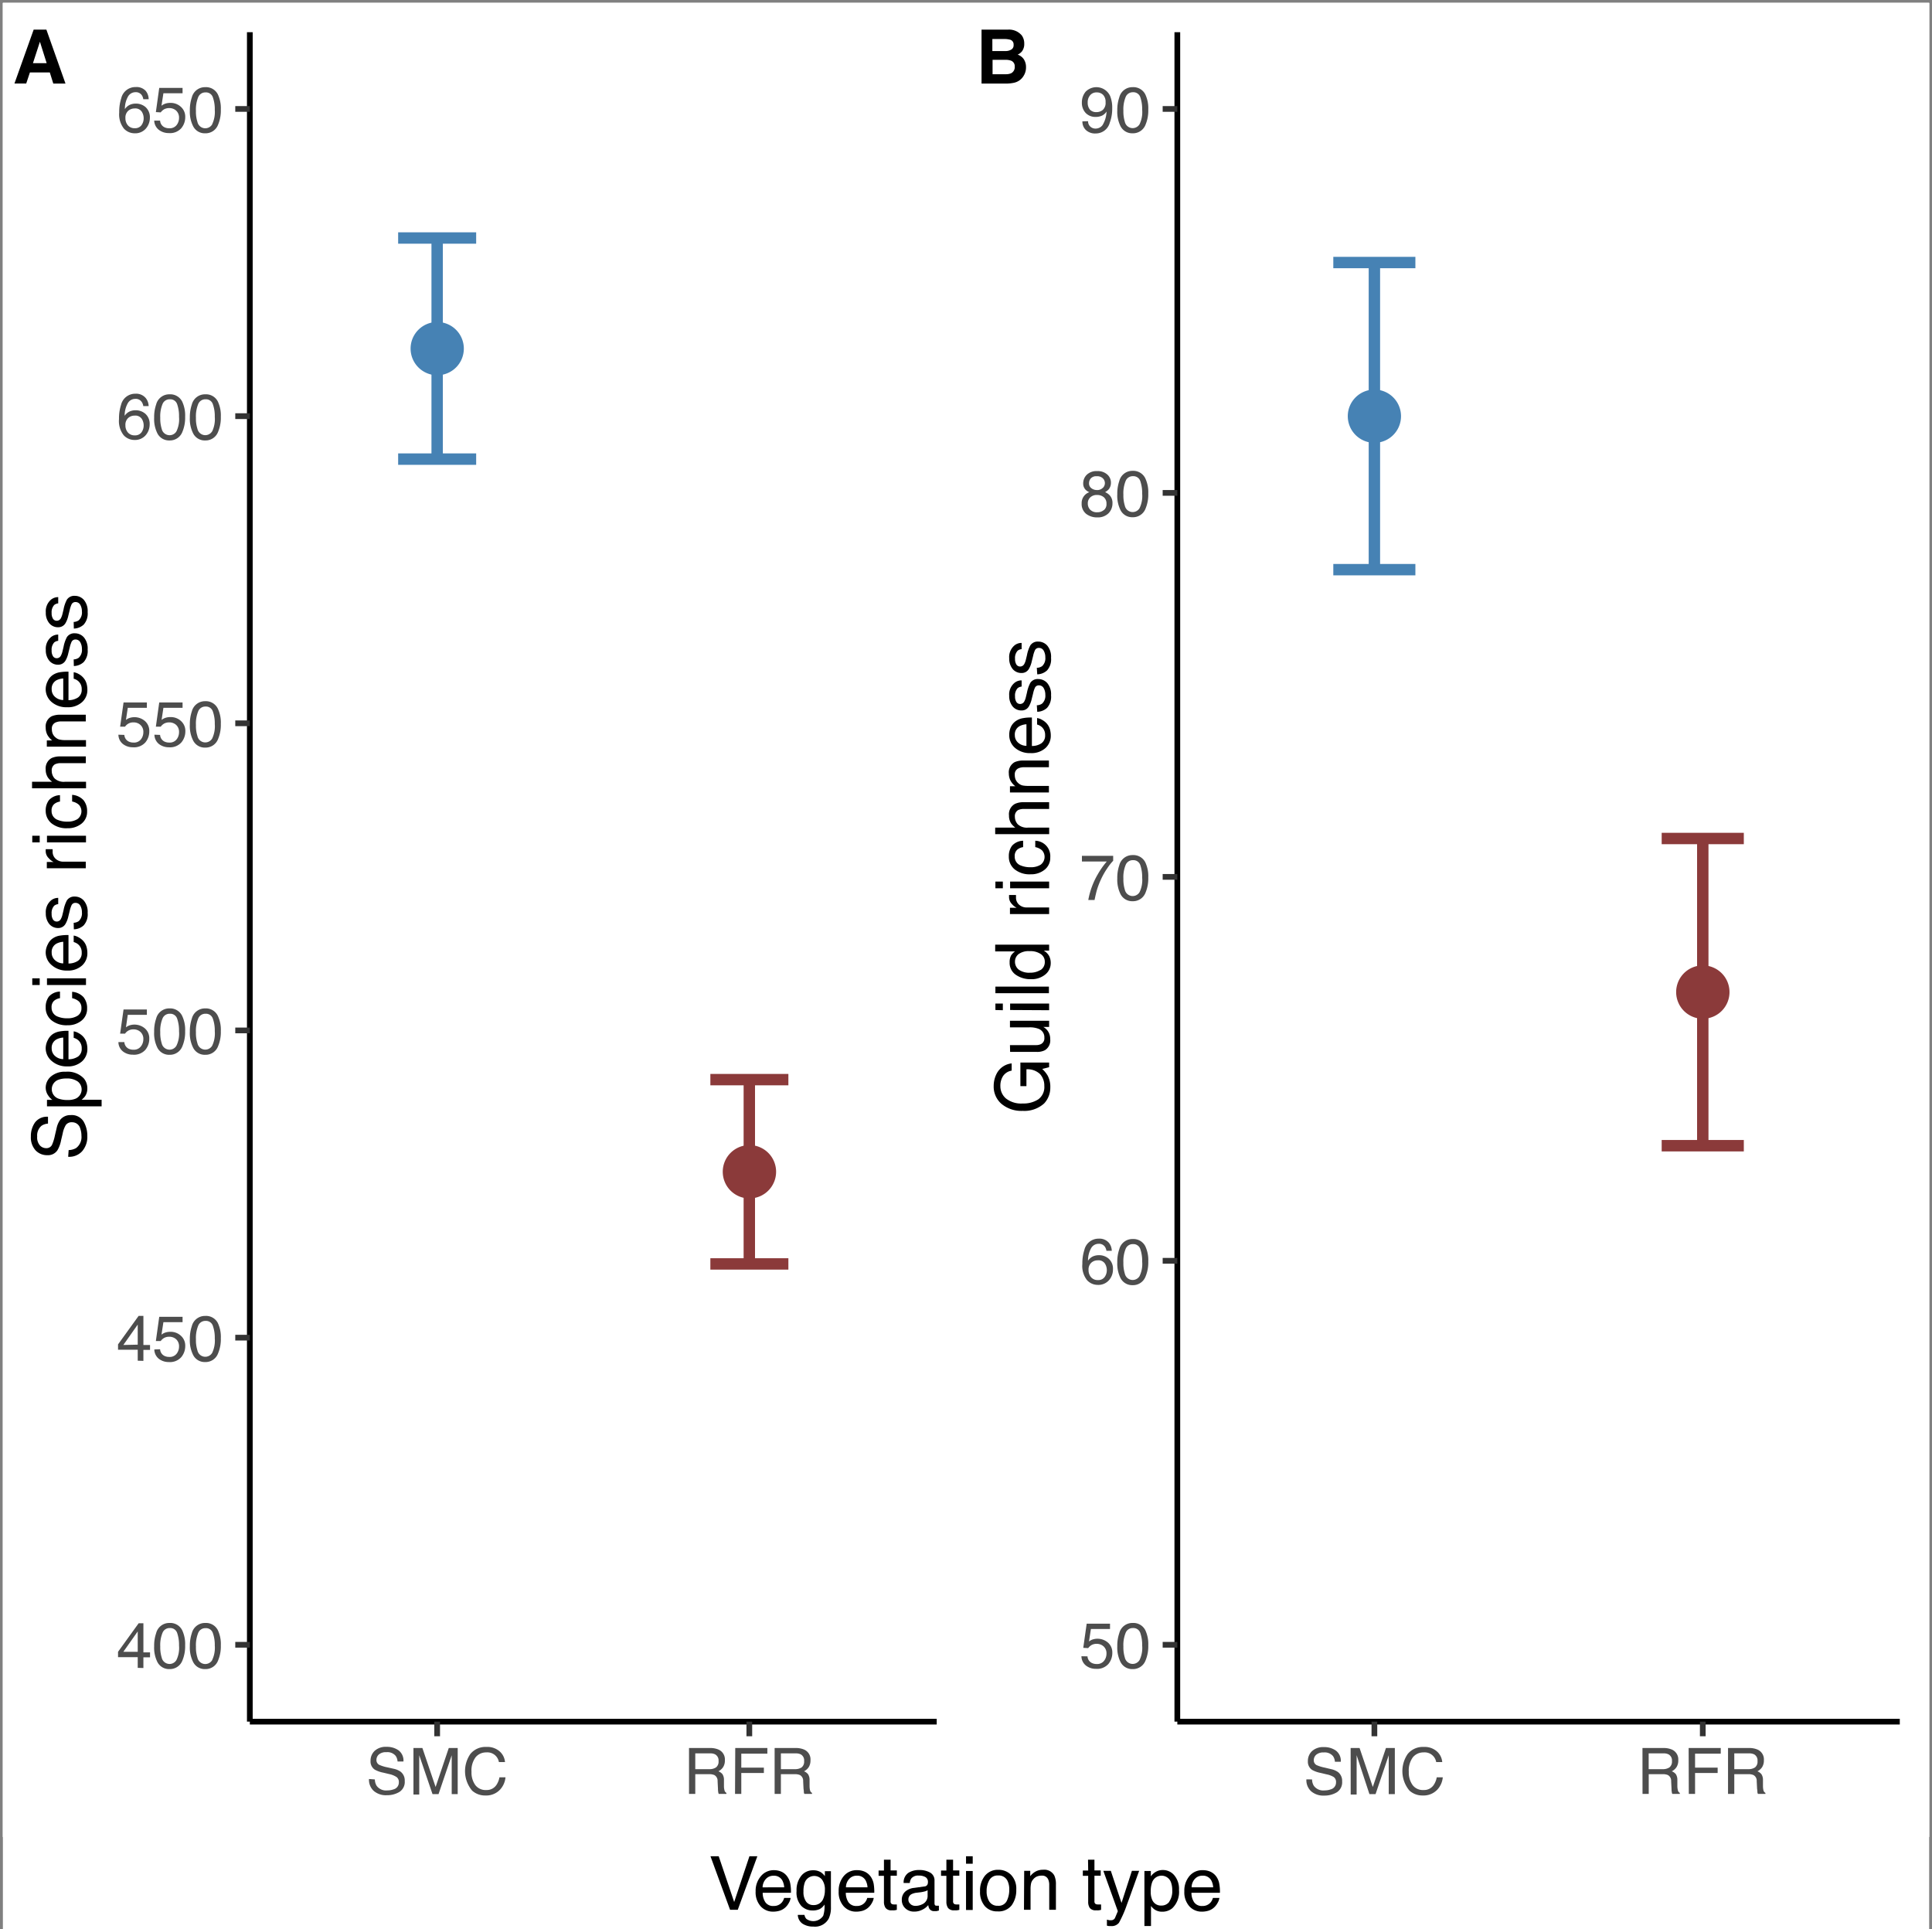 <svg id="Layer_1" data-name="Layer 1" xmlns="http://www.w3.org/2000/svg" xmlns:xlink="http://www.w3.org/1999/xlink" viewBox="0 0 361.07 360.54"><rect x="0" y="0" width="361.07" height="360.54" fill="#808080" stroke="none"/><defs><style>.cls-1,.cls-10,.cls-11,.cls-12,.cls-14,.cls-4,.cls-7,.cls-9{fill:none;}.cls-2{fill:#fff;}.cls-3{clip-path:url(#clip-path);}.cls-4{stroke:#fff;}.cls-4,.cls-7,.cls-9{stroke-linecap:round;}.cls-10,.cls-11,.cls-12,.cls-14,.cls-4,.cls-7,.cls-9{stroke-linejoin:round;}.cls-12,.cls-14,.cls-4{stroke-width:1.07px;}.cls-5{clip-path:url(#clip-path-2);}.cls-6{fill:#8b3a3a;}.cls-10,.cls-7{stroke:#8b3a3a;}.cls-7,.cls-9{stroke-width:0.71px;}.cls-8{fill:#4682b4;}.cls-11,.cls-9{stroke:#4682b4;}.cls-10,.cls-11{stroke-width:2.13px;}.cls-12{stroke:#000;}.cls-13{fill:#4d4d4d;}.cls-14{stroke:#333;}.cls-15{clip-path:url(#clip-path-3);}.cls-16{clip-path:url(#clip-path-4);}</style><clipPath id="clip-path" transform="translate(0.54 0.54)"><rect class="cls-1" width="180" height="342.75"/></clipPath><clipPath id="clip-path-2" transform="translate(0.54 0.54)"><rect class="cls-1" x="46.16" y="5.48" width="128.36" height="315.72"/></clipPath><clipPath id="clip-path-3" transform="translate(0.54 0.54)"><rect class="cls-1" x="180" width="180" height="342.75"/></clipPath><clipPath id="clip-path-4" transform="translate(0.54 0.54)"><rect class="cls-1" x="219.49" y="5.48" width="135.03" height="315.72"/></clipPath></defs><rect class="cls-2" x="0.54" y="0.54" width="360" height="360"/><g class="cls-3"><rect class="cls-2" x="0.54" y="0.54" width="180" height="342.75"/><rect class="cls-4" x="0.54" y="0.54" width="180" height="342.75"/></g><g class="cls-5"><rect class="cls-2" x="46.69" y="6.02" width="128.36" height="315.72"/><path class="cls-6" d="M134.89,218.44a4.63,4.63,0,1,1,4.62,4.63,4.63,4.63,0,0,1-4.62-4.63" transform="translate(0.54 0.54)"/><path class="cls-7" d="M134.89,218.44a4.63,4.63,0,1,1,4.62,4.63,4.63,4.63,0,0,1-4.62-4.63" transform="translate(0.54 0.54)"/><path class="cls-8" d="M76.55,64.6a4.62,4.62,0,1,1,4.62,4.63,4.63,4.63,0,0,1-4.62-4.63" transform="translate(0.54 0.54)"/><path class="cls-9" d="M76.55,64.6a4.62,4.62,0,1,1,4.62,4.63,4.63,4.63,0,0,1-4.62-4.63" transform="translate(0.54 0.54)"/><line class="cls-10" x1="132.76" y1="201.76" x2="147.34" y2="201.76"/><line class="cls-10" x1="140.04" y1="201.76" x2="140.04" y2="236.2"/><line class="cls-10" x1="132.76" y1="236.2" x2="147.34" y2="236.2"/><line class="cls-11" x1="74.41" y1="44.48" x2="88.99" y2="44.48"/><line class="cls-11" x1="81.7" y1="44.48" x2="81.7" y2="85.8"/><line class="cls-11" x1="74.41" y1="85.8" x2="88.99" y2="85.8"/></g><line class="cls-12" x1="46.69" y1="321.74" x2="46.69" y2="6.02"/><path class="cls-13" d="M25.2,311.15v-2H21.52v-1l3.85-5.33h.89v5.44H27.5v.92H26.26v2Zm0-3v-3.81l-2.69,3.81Z" transform="translate(0.54 0.54)"/><path class="cls-13" d="M33.5,304.1a6.06,6.06,0,0,1,.56,2.84,6.82,6.82,0,0,1-.51,2.83,2.5,2.5,0,0,1-2.42,1.61,2.44,2.44,0,0,1-2.25-1.31,6,6,0,0,1-.61-2.95,7.14,7.14,0,0,1,.37-2.45,2.52,2.52,0,0,1,2.5-1.91A2.49,2.49,0,0,1,33.5,304.1Zm-1.07,5.59a5.2,5.2,0,0,0,.49-2.71,6.81,6.81,0,0,0-.35-2.35,1.35,1.35,0,0,0-1.37-.92,1.42,1.42,0,0,0-1.36.87,6.06,6.06,0,0,0-.43,2.59,6.46,6.46,0,0,0,.27,2.06,1.5,1.5,0,0,0,1.45,1.19A1.48,1.48,0,0,0,32.43,309.69Z" transform="translate(0.54 0.54)"/><path class="cls-13" d="M40.17,304.1a6.06,6.06,0,0,1,.56,2.84,6.82,6.82,0,0,1-.51,2.83,2.49,2.49,0,0,1-2.41,1.61,2.42,2.42,0,0,1-2.25-1.31,6,6,0,0,1-.62-2.95,7.39,7.39,0,0,1,.37-2.45,2.53,2.53,0,0,1,2.5-1.91A2.48,2.48,0,0,1,40.17,304.1Zm-1.06,5.59A5.3,5.3,0,0,0,39.6,307a6.56,6.56,0,0,0-.36-2.35,1.34,1.34,0,0,0-1.36-.92,1.43,1.43,0,0,0-1.37.87,6.06,6.06,0,0,0-.43,2.59,6.16,6.16,0,0,0,.28,2.06,1.5,1.5,0,0,0,2.75.46Z" transform="translate(0.54 0.54)"/><path class="cls-13" d="M25.2,253.75V251.7H21.52v-1l3.85-5.33h.89v5.44H27.5v.92H26.26v2.05Zm0-3V247l-2.69,3.81Z" transform="translate(0.54 0.54)"/><path class="cls-13" d="M29.38,251.61a1.47,1.47,0,0,0,.83,1.25,2,2,0,0,0,.87.18,1.62,1.62,0,0,0,1.39-.6,2.16,2.16,0,0,0,.45-1.33,1.76,1.76,0,0,0-.53-1.36,1.88,1.88,0,0,0-1.29-.48,2,2,0,0,0-.94.21,2,2,0,0,0-.66.59l-.91,0,.63-4.52h4.36v1H30l-.36,2.33a2.35,2.35,0,0,1,.55-.33,2.86,2.86,0,0,1,1.09-.2,2.78,2.78,0,0,1,2,.75,2.46,2.46,0,0,1,.8,1.89,3.22,3.22,0,0,1-.74,2.09A2.82,2.82,0,0,1,31,254a3,3,0,0,1-1.82-.58,2.28,2.28,0,0,1-.88-1.77Z" transform="translate(0.54 0.54)"/><path class="cls-13" d="M40.17,246.7a6.06,6.06,0,0,1,.56,2.84,6.82,6.82,0,0,1-.51,2.83A2.49,2.49,0,0,1,37.81,254a2.42,2.42,0,0,1-2.25-1.31,6,6,0,0,1-.62-2.95,7.39,7.39,0,0,1,.37-2.45,2.53,2.53,0,0,1,2.5-1.91A2.48,2.48,0,0,1,40.17,246.7Zm-1.06,5.59a5.3,5.3,0,0,0,.49-2.71,6.56,6.56,0,0,0-.36-2.35,1.34,1.34,0,0,0-1.36-.92,1.43,1.43,0,0,0-1.37.87,6.06,6.06,0,0,0-.43,2.59,6.16,6.16,0,0,0,.28,2.06,1.5,1.5,0,0,0,2.75.46Z" transform="translate(0.54 0.54)"/><path class="cls-13" d="M22.7,194.21a1.46,1.46,0,0,0,.84,1.25,2,2,0,0,0,.87.17A1.63,1.63,0,0,0,25.8,195a2.16,2.16,0,0,0,.45-1.33,1.73,1.73,0,0,0-.54-1.36,1.85,1.85,0,0,0-1.28-.48,1.83,1.83,0,0,0-1.6.8l-.92,0,.64-4.52h4.36v1H23.34L23,191.45a2.4,2.4,0,0,1,.56-.33,3,3,0,0,1,3,.55,2.42,2.42,0,0,1,.8,1.88,3.22,3.22,0,0,1-.73,2.1,2.83,2.83,0,0,1-2.35.91,2.94,2.94,0,0,1-1.81-.58,2.25,2.25,0,0,1-.88-1.77Z" transform="translate(0.54 0.54)"/><path class="cls-13" d="M33.5,189.3a6.06,6.06,0,0,1,.56,2.84,6.82,6.82,0,0,1-.51,2.83,2.5,2.5,0,0,1-2.42,1.61,2.44,2.44,0,0,1-2.25-1.31,6.05,6.05,0,0,1-.61-3,7.14,7.14,0,0,1,.37-2.45,2.52,2.52,0,0,1,2.5-1.91A2.49,2.49,0,0,1,33.5,189.3Zm-1.07,5.59a5.2,5.2,0,0,0,.49-2.71,6.81,6.81,0,0,0-.35-2.35,1.35,1.35,0,0,0-1.37-.92,1.42,1.42,0,0,0-1.36.87,6.06,6.06,0,0,0-.43,2.59,6.46,6.46,0,0,0,.27,2.06,1.5,1.5,0,0,0,1.45,1.19A1.48,1.48,0,0,0,32.43,194.89Z" transform="translate(0.54 0.54)"/><path class="cls-13" d="M40.17,189.3a6.06,6.06,0,0,1,.56,2.84,6.82,6.82,0,0,1-.51,2.83,2.49,2.49,0,0,1-2.41,1.61,2.42,2.42,0,0,1-2.25-1.31,6,6,0,0,1-.62-3,7.39,7.39,0,0,1,.37-2.45,2.53,2.53,0,0,1,2.5-1.91A2.48,2.48,0,0,1,40.17,189.3Zm-1.06,5.59a5.3,5.3,0,0,0,.49-2.71,6.56,6.56,0,0,0-.36-2.35,1.34,1.34,0,0,0-1.36-.92,1.43,1.43,0,0,0-1.37.87,6.06,6.06,0,0,0-.43,2.59,6.16,6.16,0,0,0,.28,2.06,1.5,1.5,0,0,0,2.75.46Z" transform="translate(0.54 0.54)"/><path class="cls-13" d="M22.7,136.8a1.46,1.46,0,0,0,.84,1.25,2,2,0,0,0,.87.18,1.63,1.63,0,0,0,1.39-.6,2.16,2.16,0,0,0,.45-1.33,1.73,1.73,0,0,0-.54-1.36,1.85,1.85,0,0,0-1.28-.48,1.83,1.83,0,0,0-1.6.8l-.92,0,.64-4.52h4.36v1H23.34L23,134a2.4,2.4,0,0,1,.56-.33,3,3,0,0,1,3,.55,2.43,2.43,0,0,1,.8,1.89,3.21,3.21,0,0,1-.73,2.09,2.83,2.83,0,0,1-2.35.91,2.94,2.94,0,0,1-1.81-.58,2.25,2.25,0,0,1-.88-1.77Z" transform="translate(0.54 0.54)"/><path class="cls-13" d="M29.38,136.8a1.47,1.47,0,0,0,.83,1.25,2,2,0,0,0,.87.18,1.62,1.62,0,0,0,1.39-.6,2.16,2.16,0,0,0,.45-1.33,1.76,1.76,0,0,0-.53-1.36,1.88,1.88,0,0,0-1.29-.48,2,2,0,0,0-.94.21,2,2,0,0,0-.66.59l-.91,0,.63-4.52h4.36v1H30L29.66,134a2.35,2.35,0,0,1,.55-.33,2.86,2.86,0,0,1,1.09-.2,2.78,2.78,0,0,1,2,.75,2.46,2.46,0,0,1,.8,1.89,3.22,3.22,0,0,1-.74,2.09,2.82,2.82,0,0,1-2.34.91,3,3,0,0,1-1.82-.58,2.28,2.28,0,0,1-.88-1.77Z" transform="translate(0.54 0.54)"/><path class="cls-13" d="M40.17,131.89a6.06,6.06,0,0,1,.56,2.84,6.82,6.82,0,0,1-.51,2.83,2.49,2.49,0,0,1-2.41,1.61,2.42,2.42,0,0,1-2.25-1.31,6,6,0,0,1-.62-3,7.39,7.39,0,0,1,.37-2.45,2.53,2.53,0,0,1,2.5-1.91A2.48,2.48,0,0,1,40.17,131.89Zm-1.06,5.59a5.3,5.3,0,0,0,.49-2.71,6.56,6.56,0,0,0-.36-2.35,1.34,1.34,0,0,0-1.36-.92,1.43,1.43,0,0,0-1.37.87,6.06,6.06,0,0,0-.43,2.59,6.16,6.16,0,0,0,.28,2.06,1.5,1.5,0,0,0,2.75.46Z" transform="translate(0.54 0.54)"/><path class="cls-13" d="M26.69,73.84a2.47,2.47,0,0,1,.55,1.51h-1a1.77,1.77,0,0,0-.3-.78A1.33,1.33,0,0,0,24.75,74a1.6,1.6,0,0,0-1.41.82,4.66,4.66,0,0,0-.58,2.34,2.28,2.28,0,0,1,.92-.8,2.7,2.7,0,0,1,1.12-.23,2.73,2.73,0,0,1,1.84.67,2.52,2.52,0,0,1,.79,2,3.06,3.06,0,0,1-.75,2,2.63,2.63,0,0,1-2.12.88,2.7,2.7,0,0,1-2-.9,4.28,4.28,0,0,1-.86-3,8.2,8.2,0,0,1,.38-2.65,2.71,2.71,0,0,1,2.68-2.09A2.33,2.33,0,0,1,26.69,73.84Zm-.79,6.42a2.18,2.18,0,0,0,.41-1.32,2.24,2.24,0,0,0-.37-1.23,1.45,1.45,0,0,0-1.34-.58,1.75,1.75,0,0,0-1.19.45,1.71,1.71,0,0,0-.51,1.36,2,2,0,0,0,.46,1.34,1.61,1.61,0,0,0,1.29.54A1.46,1.46,0,0,0,25.9,80.26Z" transform="translate(0.54 0.54)"/><path class="cls-13" d="M33.5,74.49a6.06,6.06,0,0,1,.56,2.84,6.82,6.82,0,0,1-.51,2.83,2.5,2.5,0,0,1-2.42,1.61,2.44,2.44,0,0,1-2.25-1.31,6,6,0,0,1-.61-2.95,7.14,7.14,0,0,1,.37-2.45,2.52,2.52,0,0,1,2.5-1.91A2.49,2.49,0,0,1,33.5,74.49Zm-1.07,5.59a5.2,5.2,0,0,0,.49-2.71A6.81,6.81,0,0,0,32.57,75a1.35,1.35,0,0,0-1.37-.92,1.42,1.42,0,0,0-1.36.87,6.06,6.06,0,0,0-.43,2.59,6.46,6.46,0,0,0,.27,2.06,1.5,1.5,0,0,0,1.45,1.19A1.48,1.48,0,0,0,32.43,80.08Z" transform="translate(0.54 0.54)"/><path class="cls-13" d="M40.17,74.49a6.06,6.06,0,0,1,.56,2.84,6.82,6.82,0,0,1-.51,2.83,2.49,2.49,0,0,1-2.41,1.61,2.42,2.42,0,0,1-2.25-1.31,6,6,0,0,1-.62-2.95,7.39,7.39,0,0,1,.37-2.45,2.53,2.53,0,0,1,2.5-1.91A2.48,2.48,0,0,1,40.17,74.49Zm-1.06,5.59a5.3,5.3,0,0,0,.49-2.71A6.56,6.56,0,0,0,39.24,75a1.34,1.34,0,0,0-1.36-.92,1.43,1.43,0,0,0-1.37.87,6.06,6.06,0,0,0-.43,2.59,6.16,6.16,0,0,0,.28,2.06,1.5,1.5,0,0,0,2.75.46Z" transform="translate(0.54 0.54)"/><path class="cls-13" d="M26.69,16.44A2.47,2.47,0,0,1,27.24,18h-1a1.77,1.77,0,0,0-.3-.78,1.33,1.33,0,0,0-1.15-.53,1.6,1.6,0,0,0-1.41.82,4.66,4.66,0,0,0-.58,2.34,2.28,2.28,0,0,1,.92-.8,2.7,2.7,0,0,1,1.12-.23,2.73,2.73,0,0,1,1.84.67,2.52,2.52,0,0,1,.79,2,3.06,3.06,0,0,1-.75,2,2.63,2.63,0,0,1-2.12.88,2.7,2.7,0,0,1-2-.9,4.28,4.28,0,0,1-.86-3,8.2,8.2,0,0,1,.38-2.65,2.71,2.71,0,0,1,2.68-2.09A2.33,2.33,0,0,1,26.69,16.44Zm-.79,6.42a2.18,2.18,0,0,0,.41-1.32,2.24,2.24,0,0,0-.37-1.23,1.45,1.45,0,0,0-1.34-.58,1.75,1.75,0,0,0-1.19.45,1.71,1.71,0,0,0-.51,1.36,2,2,0,0,0,.46,1.34,1.61,1.61,0,0,0,1.29.54A1.46,1.46,0,0,0,25.9,22.86Z" transform="translate(0.54 0.54)"/><path class="cls-13" d="M29.38,22a1.47,1.47,0,0,0,.83,1.25,2,2,0,0,0,.87.18,1.62,1.62,0,0,0,1.39-.6,2.16,2.16,0,0,0,.45-1.33,1.76,1.76,0,0,0-.53-1.36,1.88,1.88,0,0,0-1.29-.48,2,2,0,0,0-.94.21,2.07,2.07,0,0,0-.66.59l-.91-.05.63-4.52h4.36v1H30l-.36,2.33a2.35,2.35,0,0,1,.55-.33,2.86,2.86,0,0,1,1.09-.2,2.78,2.78,0,0,1,2,.75,2.46,2.46,0,0,1,.8,1.89,3.22,3.22,0,0,1-.74,2.09,2.82,2.82,0,0,1-2.34.91,3,3,0,0,1-1.82-.58A2.28,2.28,0,0,1,28.28,22Z" transform="translate(0.54 0.54)"/><path class="cls-13" d="M40.17,17.09a6.06,6.06,0,0,1,.56,2.84,6.82,6.82,0,0,1-.51,2.83,2.49,2.49,0,0,1-2.41,1.61,2.42,2.42,0,0,1-2.25-1.31,6,6,0,0,1-.62-2.95,7.39,7.39,0,0,1,.37-2.45,2.53,2.53,0,0,1,2.5-1.91A2.48,2.48,0,0,1,40.17,17.09Zm-1.06,5.59A5.3,5.3,0,0,0,39.6,20a6.56,6.56,0,0,0-.36-2.35,1.34,1.34,0,0,0-1.36-.92,1.43,1.43,0,0,0-1.37.87,6.06,6.06,0,0,0-.43,2.59,6.16,6.16,0,0,0,.28,2.06,1.5,1.5,0,0,0,2.75.46Z" transform="translate(0.54 0.54)"/><line class="cls-14" x1="43.97" y1="307.38" x2="46.69" y2="307.38"/><line class="cls-14" x1="43.97" y1="249.98" x2="46.69" y2="249.98"/><line class="cls-14" x1="43.97" y1="192.57" x2="46.69" y2="192.57"/><line class="cls-14" x1="43.97" y1="135.17" x2="46.69" y2="135.17"/><line class="cls-14" x1="43.97" y1="77.77" x2="46.69" y2="77.77"/><line class="cls-14" x1="43.97" y1="20.36" x2="46.69" y2="20.36"/><line class="cls-12" x1="46.69" y1="321.74" x2="175.06" y2="321.74"/><line class="cls-14" x1="81.7" y1="324.47" x2="81.7" y2="321.74"/><line class="cls-14" x1="140.04" y1="324.47" x2="140.04" y2="321.74"/><path class="cls-13" d="M69.52,332a2.29,2.29,0,0,0,.33,1.19,2.17,2.17,0,0,0,2,.86,3.27,3.27,0,0,0,1.15-.19,1.32,1.32,0,0,0,1-1.3,1.14,1.14,0,0,0-.42-1A4,4,0,0,0,72.2,331l-1.13-.27a5.23,5.23,0,0,1-1.57-.56,1.82,1.82,0,0,1-.79-1.62,2.52,2.52,0,0,1,.78-1.9,3.06,3.06,0,0,1,2.21-.74,3.75,3.75,0,0,1,2.24.65,2.38,2.38,0,0,1,.92,2.09h-1.1a2.07,2.07,0,0,0-.36-1.06,2,2,0,0,0-1.73-.68,2,2,0,0,0-1.42.44,1.38,1.38,0,0,0-.44,1,1,1,0,0,0,.52.92,6.93,6.93,0,0,0,1.51.47L73,330a3.56,3.56,0,0,1,1.31.54,2.06,2.06,0,0,1,.79,1.75,2.21,2.21,0,0,1-1,2.05,4.46,4.46,0,0,1-2.36.61,3.46,3.46,0,0,1-2.45-.82,2.81,2.81,0,0,1-.87-2.21Z" transform="translate(0.54 0.54)"/><path class="cls-13" d="M76.73,326.13H78.4l2.47,7.28,2.46-7.28H85v8.61H83.88v-5.08c0-.18,0-.47,0-.87s0-.84,0-1.31l-2.46,7.26H80.29l-2.48-7.26v.26c0,.22,0,.54,0,1s0,.75,0,1v5.08H76.73Z" transform="translate(0.54 0.54)"/><path class="cls-13" d="M92.84,326.76a3,3,0,0,1,1,2H92.7a2.18,2.18,0,0,0-2.35-1.81,2.53,2.53,0,0,0-2,.9,4.13,4.13,0,0,0-.77,2.74,4,4,0,0,0,.7,2.45,2.39,2.39,0,0,0,2.07.94,2.16,2.16,0,0,0,1.92-1,3.7,3.7,0,0,0,.53-1.37h1.13a3.9,3.9,0,0,1-1,2.28A3.54,3.54,0,0,1,90.18,335a3.59,3.59,0,0,1-2.49-.91,5.67,5.67,0,0,1-.33-6.84,3.63,3.63,0,0,1,3-1.32A3.47,3.47,0,0,1,92.84,326.76Z" transform="translate(0.54 0.54)"/><path class="cls-13" d="M128.23,326.13h3.92a3.86,3.86,0,0,1,1.59.29,2,2,0,0,1,1.19,2,2.24,2.24,0,0,1-.32,1.27,2.29,2.29,0,0,1-.89.79,1.79,1.79,0,0,1,.76.54,1.92,1.92,0,0,1,.28,1.08l0,1.16a2.91,2.91,0,0,0,.09.73.73.73,0,0,0,.37.53v.19h-1.43a.9.9,0,0,1-.09-.29,3.64,3.64,0,0,1-.06-.68l-.07-1.43a1.22,1.22,0,0,0-.61-1.13,2.4,2.4,0,0,0-1-.16H129.4v3.69h-1.17Zm3.79,3.95a2.14,2.14,0,0,0,1.26-.33,1.37,1.37,0,0,0,.47-1.19,1.28,1.28,0,0,0-.65-1.25,2,2,0,0,0-.93-.18H129.4v2.95Z" transform="translate(0.54 0.54)"/><path class="cls-13" d="M136.87,326.13h6v1.06H138v2.61h4.22v1H138v3.91h-1.17Z" transform="translate(0.54 0.54)"/><path class="cls-13" d="M144.23,326.13h3.91a3.88,3.88,0,0,1,1.6.29,2,2,0,0,1,1.19,2,2.32,2.32,0,0,1-.32,1.27,2.29,2.29,0,0,1-.89.79,1.82,1.82,0,0,1,.75.54,1.91,1.91,0,0,1,.29,1.08l0,1.16a3.62,3.62,0,0,0,.08.73.74.74,0,0,0,.38.53v.19h-1.43a1.21,1.21,0,0,1-.1-.29c0-.11,0-.34-.06-.68l-.07-1.43a1.21,1.21,0,0,0-.6-1.13,2.4,2.4,0,0,0-1-.16H145.4v3.69h-1.17Zm3.79,3.95a2.14,2.14,0,0,0,1.26-.33,1.37,1.37,0,0,0,.46-1.19,1.27,1.27,0,0,0-.64-1.25,2.08,2.08,0,0,0-.93-.18H145.4v2.95Z" transform="translate(0.54 0.54)"/><path d="M12.29,214.39a2.93,2.93,0,0,0,1.39-.38,2.56,2.56,0,0,0,1-2.3,4,4,0,0,0-.22-1.34,1.55,1.55,0,0,0-1.52-1.18,1.33,1.33,0,0,0-1.17.5,4.71,4.71,0,0,0-.59,1.58l-.31,1.31a5.65,5.65,0,0,1-.67,1.83,2.1,2.1,0,0,1-1.88.93,2.93,2.93,0,0,1-2.22-.91,3.6,3.6,0,0,1-.87-2.58A4.41,4.41,0,0,1,6,209.23a2.79,2.79,0,0,1,2.43-1.07v1.28a2.44,2.44,0,0,0-1.23.42,2.37,2.37,0,0,0-.79,2,2.26,2.26,0,0,0,.51,1.66,1.59,1.59,0,0,0,1.17.51,1.16,1.16,0,0,0,1.08-.6,8.29,8.29,0,0,0,.55-1.77l.32-1.36a4.21,4.21,0,0,1,.64-1.53,2.42,2.42,0,0,1,2-.92,2.58,2.58,0,0,1,2.39,1.18,5.29,5.29,0,0,1,.71,2.75,4.08,4.08,0,0,1-1,2.86,3.26,3.26,0,0,1-2.58,1Z" transform="translate(0.54 0.54)"/><path d="M8.24,206.21V205h1a3.07,3.07,0,0,1-.77-.81A2.61,2.61,0,0,1,8,202.73a2.76,2.76,0,0,1,1-2.11,3.93,3.93,0,0,1,2.73-.87A4.18,4.18,0,0,1,15.13,201a2.86,2.86,0,0,1,.65,1.85,2.56,2.56,0,0,1-.37,1.4,3.08,3.08,0,0,1-.7.73h3.74v1.23ZM14,201.58a3.44,3.44,0,0,0-2.16-.57,4,4,0,0,0-1.5.25,1.87,1.87,0,0,0,.07,3.52,5,5,0,0,0,1.74.25,3.67,3.67,0,0,0,1.44-.25,1.88,1.88,0,0,0,.41-3.2Z" transform="translate(0.54 0.54)"/><path d="M8.41,193.8a2.81,2.81,0,0,1,.95-1.11,3.33,3.33,0,0,1,1.29-.48,7.86,7.86,0,0,1,1.61-.11v5.32a3.22,3.22,0,0,0,1.8-.52,1.74,1.74,0,0,0,.67-1.51,1.94,1.94,0,0,0-.64-1.53,2.22,2.22,0,0,0-.86-.45V192.2a2.51,2.51,0,0,1,.9.32,3.28,3.28,0,0,1,.81.6,2.81,2.81,0,0,1,.74,1.38,4.22,4.22,0,0,1,.11,1,3.07,3.07,0,0,1-1,2.31,3.91,3.91,0,0,1-2.79.94,4.22,4.22,0,0,1-2.86-1A3.11,3.11,0,0,1,8,195.3,3.39,3.39,0,0,1,8.41,193.8Zm2.87-.44a3.2,3.2,0,0,0-1.27.35,1.75,1.75,0,0,0-.89,1.67,1.84,1.84,0,0,0,.61,1.41,2.31,2.31,0,0,0,1.55.6Z" transform="translate(0.54 0.54)"/><path d="M8.6,185.7a2.85,2.85,0,0,1,2.07-.93V186a2.22,2.22,0,0,0-1.12.5,1.58,1.58,0,0,0-.45,1.25,1.74,1.74,0,0,0,1.14,1.69,4.56,4.56,0,0,0,1.84.32,3.46,3.46,0,0,0,1.85-.46,1.6,1.6,0,0,0,.75-1.46,1.62,1.62,0,0,0-.46-1.22,2.74,2.74,0,0,0-1.28-.62v-1.19a3.21,3.21,0,0,1,2.13,1,3.21,3.21,0,0,1,.67,2.1,2.8,2.8,0,0,1-1.05,2.29,4,4,0,0,1-2.62.86,4.45,4.45,0,0,1-3-.94A3,3,0,0,1,8,187.71,3.2,3.2,0,0,1,8.6,185.7Z" transform="translate(0.54 0.54)"/><path d="M5.49,183.54v-1.25H6.88v1.25Zm2.75,0v-1.25h7.29v1.25Z" transform="translate(0.54 0.54)"/><path d="M8.41,175.91a2.68,2.68,0,0,1,.95-1.11,3.18,3.18,0,0,1,1.29-.49,8.66,8.66,0,0,1,1.61-.11v5.32a3.15,3.15,0,0,0,1.8-.52,1.73,1.73,0,0,0,.67-1.51,1.94,1.94,0,0,0-.64-1.53,2.22,2.22,0,0,0-.86-.45V174.3a2.51,2.51,0,0,1,.9.32,3.28,3.28,0,0,1,.81.6,2.81,2.81,0,0,1,.74,1.38,4.31,4.31,0,0,1,.11,1,3.07,3.07,0,0,1-1,2.3,3.91,3.91,0,0,1-2.79.94,4.17,4.17,0,0,1-2.86-1A3.1,3.1,0,0,1,8,177.41,3.32,3.32,0,0,1,8.41,175.91Zm2.87-.45a3.2,3.2,0,0,0-1.27.35,1.75,1.75,0,0,0-.89,1.67,1.84,1.84,0,0,0,.61,1.41,2.32,2.32,0,0,0,1.55.61Z" transform="translate(0.54 0.54)"/><path d="M13.23,171.91a1.84,1.84,0,0,0,.95-.31,2,2,0,0,0,.59-1.65,2.44,2.44,0,0,0-.3-1.23,1,1,0,0,0-.92-.53.77.77,0,0,0-.71.42,5.22,5.22,0,0,0-.35,1.07l-.25,1a4.8,4.8,0,0,1-.52,1.4,1.54,1.54,0,0,1-1.38.81,2.12,2.12,0,0,1-1.68-.76,3.06,3.06,0,0,1-.64-2,2.85,2.85,0,0,1,1-2.42,2.07,2.07,0,0,1,1.32-.45v1.16a1.53,1.53,0,0,0-.75.3,2,2,0,0,0-.48,1.51,1.91,1.91,0,0,0,.26,1.08.84.84,0,0,0,.7.37.86.86,0,0,0,.77-.49,3.11,3.11,0,0,0,.3-.82l.2-.83a6.43,6.43,0,0,1,.62-1.81,1.64,1.64,0,0,1,1.48-.72,2.22,2.22,0,0,1,1.69.76,3.23,3.23,0,0,1,.71,2.28,3.08,3.08,0,0,1-.74,2.34,2.79,2.79,0,0,1-1.84.74Z" transform="translate(0.54 0.54)"/><path d="M8.21,161.72v-1.17H9.47a3,3,0,0,1-.9-.71A1.82,1.82,0,0,1,8,158.55s0-.06,0-.11,0-.15,0-.28h1.3a.75.75,0,0,0,0,.2c0,.06,0,.13,0,.2a1.75,1.75,0,0,0,.6,1.43,2.11,2.11,0,0,0,1.38.5h4.21v1.23Z" transform="translate(0.54 0.54)"/><path d="M5.49,156.89v-1.25H6.88v1.25Zm2.75,0v-1.25h7.29v1.25Z" transform="translate(0.54 0.54)"/><path d="M8.6,149a2.89,2.89,0,0,1,2.07-.94v1.2a2.14,2.14,0,0,0-1.12.5A1.58,1.58,0,0,0,9.1,151a1.73,1.73,0,0,0,1.14,1.68,4.55,4.55,0,0,0,1.84.33,3.46,3.46,0,0,0,1.85-.47,1.81,1.81,0,0,0,.29-2.67,2.57,2.57,0,0,0-1.28-.62V148a3.22,3.22,0,0,1,2.13,1,3.21,3.21,0,0,1,.67,2.1,2.81,2.81,0,0,1-1.05,2.29,4,4,0,0,1-2.62.85,4.45,4.45,0,0,1-3-.93A3,3,0,0,1,8,151,3.18,3.18,0,0,1,8.6,149Z" transform="translate(0.54 0.54)"/><path d="M5.45,146.78v-1.23H9.2a3.54,3.54,0,0,1-.78-.78A2.66,2.66,0,0,1,8,143.28a2.19,2.19,0,0,1,1.12-2.16,3.83,3.83,0,0,1,1.68-.3h4.7v1.26H10.92a2.55,2.55,0,0,0-1.19.21,1.3,1.3,0,0,0-.6,1.25,2.1,2.1,0,0,0,.53,1.39,2.51,2.51,0,0,0,2,.62h3.88v1.23Z" transform="translate(0.54 0.54)"/><path d="M8.21,139v-1.17h1a3.44,3.44,0,0,1-.93-1.1A3,3,0,0,1,8,135.44a2.14,2.14,0,0,1,1.09-2.11,3.89,3.89,0,0,1,1.7-.3h4.7v1.25H10.92a2.51,2.51,0,0,0-1.08.2,1.2,1.2,0,0,0-.69,1.19,2.43,2.43,0,0,0,.09.72,1.84,1.84,0,0,0,.6.88,1.72,1.72,0,0,0,.75.4,4.51,4.51,0,0,0,1.1.1h3.84V139Z" transform="translate(0.54 0.54)"/><path d="M8.41,126.69a2.68,2.68,0,0,1,.95-1.11,3.34,3.34,0,0,1,1.29-.49,8.66,8.66,0,0,1,1.61-.11v5.33a3.22,3.22,0,0,0,1.8-.52,1.75,1.75,0,0,0,.67-1.52,1.93,1.93,0,0,0-.64-1.52,2.09,2.09,0,0,0-.86-.45v-1.21a2.48,2.48,0,0,1,.9.31,3.07,3.07,0,0,1,.81.61,2.82,2.82,0,0,1,.74,1.37,4.37,4.37,0,0,1,.11,1,3,3,0,0,1-1,2.3,3.91,3.91,0,0,1-2.79.95,4.22,4.22,0,0,1-2.86-.95A3.14,3.14,0,0,1,8,128.19,3.32,3.32,0,0,1,8.41,126.69Zm2.87-.44a3.21,3.21,0,0,0-1.27.34,1.77,1.77,0,0,0-.89,1.68,1.84,1.84,0,0,0,.61,1.41,2.31,2.31,0,0,0,1.55.6Z" transform="translate(0.54 0.54)"/><path d="M13.23,122.69a1.75,1.75,0,0,0,.95-.31,2,2,0,0,0,.59-1.65,2.49,2.49,0,0,0-.3-1.23,1,1,0,0,0-.92-.53.78.78,0,0,0-.71.43,5,5,0,0,0-.35,1.07l-.25,1a4.88,4.88,0,0,1-.52,1.41,1.55,1.55,0,0,1-1.38.8,2.09,2.09,0,0,1-1.68-.76,3,3,0,0,1-.64-2,2.85,2.85,0,0,1,1-2.42,2.13,2.13,0,0,1,1.32-.45v1.17a1.36,1.36,0,0,0-.75.3,2,2,0,0,0-.48,1.5,1.87,1.87,0,0,0,.26,1.08.82.82,0,0,0,.7.37.87.87,0,0,0,.77-.48,3.25,3.25,0,0,0,.3-.82l.2-.83a6.3,6.3,0,0,1,.62-1.81,1.64,1.64,0,0,1,1.48-.72,2.25,2.25,0,0,1,1.69.75,3.24,3.24,0,0,1,.71,2.29,3.11,3.11,0,0,1-.74,2.34,2.85,2.85,0,0,1-1.84.74Z" transform="translate(0.54 0.54)"/><path d="M13.23,115.69a1.75,1.75,0,0,0,.95-.31,2,2,0,0,0,.59-1.65,2.49,2.49,0,0,0-.3-1.23,1,1,0,0,0-.92-.53.78.78,0,0,0-.71.43,5,5,0,0,0-.35,1.07l-.25,1a4.88,4.88,0,0,1-.52,1.41,1.55,1.55,0,0,1-1.38.8,2.09,2.09,0,0,1-1.68-.76,3,3,0,0,1-.64-2,2.85,2.85,0,0,1,1-2.42,2.13,2.13,0,0,1,1.32-.45v1.17a1.36,1.36,0,0,0-.75.3,2,2,0,0,0-.48,1.5,1.87,1.87,0,0,0,.26,1.08.82.82,0,0,0,.7.37.87.87,0,0,0,.77-.48,3.25,3.25,0,0,0,.3-.82l.2-.83a6.3,6.3,0,0,1,.62-1.81,1.64,1.64,0,0,1,1.48-.72,2.25,2.25,0,0,1,1.69.75,3.24,3.24,0,0,1,.71,2.29,3.11,3.11,0,0,1-.74,2.34,2.85,2.85,0,0,1-1.84.74Z" transform="translate(0.54 0.54)"/><path d="M8.77,13H5.05l-.69,2.07H2.16L5.75,5H8.13L11.7,15.08H9.42Zm-.59-1.74-1.26-4-1.3,4Z" transform="translate(0.54 0.54)"/><g class="cls-15"><rect class="cls-2" x="180.54" y="0.54" width="180" height="342.75"/><rect class="cls-4" x="180.54" y="0.54" width="180" height="342.75"/></g><g class="cls-16"><rect class="cls-2" x="220.03" y="6.02" width="135.03" height="315.72"/><path class="cls-6" d="M313.07,184.86a4.63,4.63,0,1,1,4.62,4.63,4.63,4.63,0,0,1-4.62-4.63" transform="translate(0.54 0.54)"/><path class="cls-7" d="M313.07,184.86a4.63,4.63,0,1,1,4.62,4.63,4.63,4.63,0,0,1-4.62-4.63" transform="translate(0.54 0.54)"/><path class="cls-8" d="M251.7,77.23a4.62,4.62,0,1,1,4.62,4.63,4.63,4.63,0,0,1-4.62-4.63" transform="translate(0.54 0.54)"/><path class="cls-9" d="M251.7,77.23a4.62,4.62,0,1,1,4.62,4.63,4.63,4.63,0,0,1-4.62-4.63" transform="translate(0.54 0.54)"/><line class="cls-10" x1="310.55" y1="156.7" x2="325.9" y2="156.7"/><line class="cls-10" x1="318.23" y1="156.7" x2="318.23" y2="214.11"/><line class="cls-10" x1="310.55" y1="214.11" x2="325.9" y2="214.11"/><line class="cls-11" x1="249.18" y1="49.06" x2="264.52" y2="49.06"/><line class="cls-11" x1="256.86" y1="49.06" x2="256.86" y2="106.46"/><line class="cls-11" x1="249.18" y1="106.46" x2="264.52" y2="106.46"/></g><line class="cls-12" x1="220.03" y1="321.74" x2="220.03" y2="6.02"/><path class="cls-13" d="M202.7,309a1.46,1.46,0,0,0,.84,1.25,2,2,0,0,0,.87.18,1.63,1.63,0,0,0,1.39-.6,2.16,2.16,0,0,0,.45-1.33,1.73,1.73,0,0,0-.54-1.36,1.88,1.88,0,0,0-1.29-.48,1.94,1.94,0,0,0-.93.21,2.07,2.07,0,0,0-.66.59l-.92-.05.64-4.52h4.36v1h-3.57l-.36,2.33a2.4,2.4,0,0,1,.56-.33,3,3,0,0,1,3,.55,2.43,2.43,0,0,1,.8,1.89,3.21,3.21,0,0,1-.73,2.09,2.83,2.83,0,0,1-2.35.91,2.94,2.94,0,0,1-1.81-.58,2.25,2.25,0,0,1-.88-1.77Z" transform="translate(0.54 0.54)"/><path class="cls-13" d="M213.5,304.1a6.06,6.06,0,0,1,.56,2.84,6.82,6.82,0,0,1-.51,2.83,2.5,2.5,0,0,1-2.42,1.61,2.44,2.44,0,0,1-2.25-1.31,6,6,0,0,1-.61-2.95,7.14,7.14,0,0,1,.37-2.45,2.52,2.52,0,0,1,2.5-1.91A2.49,2.49,0,0,1,213.5,304.1Zm-1.07,5.59a5.2,5.2,0,0,0,.49-2.71,6.81,6.81,0,0,0-.35-2.35,1.35,1.35,0,0,0-1.37-.92,1.42,1.42,0,0,0-1.36.87,6.06,6.06,0,0,0-.43,2.59,6.46,6.46,0,0,0,.27,2.06,1.5,1.5,0,0,0,2.75.46Z" transform="translate(0.54 0.54)"/><path class="cls-13" d="M206.69,231.7a2.47,2.47,0,0,1,.55,1.51h-1a1.87,1.87,0,0,0-.3-.78,1.33,1.33,0,0,0-1.15-.53,1.6,1.6,0,0,0-1.41.82,4.66,4.66,0,0,0-.58,2.34,2.32,2.32,0,0,1,.91-.8,2.78,2.78,0,0,1,1.13-.23,2.73,2.73,0,0,1,1.84.67,2.51,2.51,0,0,1,.78,2,3,3,0,0,1-.74,2,2.64,2.64,0,0,1-2.12.88,2.7,2.7,0,0,1-2-.9,4.28,4.28,0,0,1-.86-3,8.2,8.2,0,0,1,.38-2.65,2.71,2.71,0,0,1,2.68-2.09A2.33,2.33,0,0,1,206.69,231.7Zm-.79,6.42a2.18,2.18,0,0,0,.41-1.32,2.24,2.24,0,0,0-.37-1.23,1.45,1.45,0,0,0-1.34-.58,1.75,1.75,0,0,0-1.19.45,1.71,1.71,0,0,0-.51,1.36,2,2,0,0,0,.46,1.34,1.61,1.61,0,0,0,1.29.54A1.46,1.46,0,0,0,205.9,238.12Z" transform="translate(0.54 0.54)"/><path class="cls-13" d="M213.5,232.35a6.06,6.06,0,0,1,.56,2.84,6.82,6.82,0,0,1-.51,2.83,2.5,2.5,0,0,1-2.42,1.61,2.44,2.44,0,0,1-2.25-1.31,6,6,0,0,1-.61-2.94,7.16,7.16,0,0,1,.37-2.46,2.52,2.52,0,0,1,2.5-1.91A2.49,2.49,0,0,1,213.5,232.35Zm-1.07,5.59a5.2,5.2,0,0,0,.49-2.71,6.81,6.81,0,0,0-.35-2.35,1.35,1.35,0,0,0-1.37-.92,1.42,1.42,0,0,0-1.36.87,6.06,6.06,0,0,0-.43,2.59,6.46,6.46,0,0,0,.27,2.06,1.5,1.5,0,0,0,2.75.46Z" transform="translate(0.54 0.54)"/><path class="cls-13" d="M207.5,159.4v.92a9.83,9.83,0,0,0-1.08,1.37,13.67,13.67,0,0,0-1.19,2.09,14.88,14.88,0,0,0-.77,2c-.11.39-.26,1-.44,1.87h-1.17a14.56,14.56,0,0,1,1.76-4.78,15.66,15.66,0,0,1,1.69-2.41h-4.64V159.4Z" transform="translate(0.54 0.54)"/><path class="cls-13" d="M213.5,160.6a6.06,6.06,0,0,1,.56,2.84,6.82,6.82,0,0,1-.51,2.83,2.5,2.5,0,0,1-2.42,1.61,2.44,2.44,0,0,1-2.25-1.31,6.05,6.05,0,0,1-.61-2.95,7.14,7.14,0,0,1,.37-2.45,2.52,2.52,0,0,1,2.5-1.91A2.49,2.49,0,0,1,213.5,160.6Zm-1.07,5.59a5.2,5.2,0,0,0,.49-2.71,6.81,6.81,0,0,0-.35-2.35,1.35,1.35,0,0,0-1.37-.92,1.42,1.42,0,0,0-1.36.87,6.06,6.06,0,0,0-.43,2.59,6.46,6.46,0,0,0,.27,2.06,1.5,1.5,0,0,0,2.75.46Z" transform="translate(0.54 0.54)"/><path class="cls-13" d="M202.36,91a1.65,1.65,0,0,1-.46-1.22,2.21,2.21,0,0,1,.68-1.61,2.6,2.6,0,0,1,1.92-.67,2.66,2.66,0,0,1,1.89.63,2,2,0,0,1,.69,1.49,1.93,1.93,0,0,1-.4,1.27,2.58,2.58,0,0,1-.69.54,2.61,2.61,0,0,1,.82.55,2.08,2.08,0,0,1,.56,1.52,2.62,2.62,0,0,1-.74,1.88,2.82,2.82,0,0,1-2.11.77,3.29,3.29,0,0,1-2.07-.66,2.34,2.34,0,0,1-.84-1.94,2.13,2.13,0,0,1,1.44-2.11A2.16,2.16,0,0,1,202.36,91Zm3.4,3.79a1.4,1.4,0,0,0,.49-1.18,1.53,1.53,0,0,0-.5-1.23,1.92,1.92,0,0,0-1.28-.42,1.76,1.76,0,0,0-1.23.43,1.5,1.5,0,0,0-.48,1.19,1.62,1.62,0,0,0,.44,1.13,1.74,1.74,0,0,0,1.35.48A1.8,1.8,0,0,0,205.76,94.77Zm-.19-4.15a1.24,1.24,0,0,0,0-1.79,1.51,1.51,0,0,0-1.14-.39,1.37,1.37,0,0,0-1.1.39,1.34,1.34,0,0,0-.34.92,1.08,1.08,0,0,0,.44.93,1.66,1.66,0,0,0,1,.34A1.45,1.45,0,0,0,205.57,90.62Z" transform="translate(0.54 0.54)"/><path class="cls-13" d="M213.5,88.84a6.06,6.06,0,0,1,.56,2.84,6.82,6.82,0,0,1-.51,2.83,2.5,2.5,0,0,1-2.42,1.61,2.44,2.44,0,0,1-2.25-1.31,6,6,0,0,1-.61-3,7.14,7.14,0,0,1,.37-2.45,2.52,2.52,0,0,1,2.5-1.91A2.49,2.49,0,0,1,213.5,88.84Zm-1.07,5.59a5.2,5.2,0,0,0,.49-2.71,6.81,6.81,0,0,0-.35-2.35,1.35,1.35,0,0,0-1.37-.92,1.42,1.42,0,0,0-1.36.87,6.06,6.06,0,0,0-.43,2.59,6.46,6.46,0,0,0,.27,2.06,1.5,1.5,0,0,0,2.75.46Z" transform="translate(0.54 0.54)"/><path class="cls-13" d="M202.81,22.11a1.32,1.32,0,0,0,.68,1.2,1.43,1.43,0,0,0,.72.18,1.62,1.62,0,0,0,1.29-.63,5.14,5.14,0,0,0,.76-2.56,2,2,0,0,1-.87.78,2.8,2.8,0,0,1-1.12.23,2.51,2.51,0,0,1-1.92-.75,2.76,2.76,0,0,1-.7-1.95,3.14,3.14,0,0,1,.69-2,2.82,2.82,0,0,1,4.59.79,5.74,5.74,0,0,1,.39,2.27,7.44,7.44,0,0,1-.46,2.73,2.69,2.69,0,0,1-2.61,2,2.49,2.49,0,0,1-1.86-.65,2.17,2.17,0,0,1-.64-1.61ZM205.56,20a1.75,1.75,0,0,0,.52-1.44,1.84,1.84,0,0,0-.47-1.38,1.63,1.63,0,0,0-1.19-.45,1.52,1.52,0,0,0-1.22.52,2,2,0,0,0-.46,1.38,2,2,0,0,0,.4,1.3,1.57,1.57,0,0,0,1.27.48A1.78,1.78,0,0,0,205.56,20Z" transform="translate(0.54 0.54)"/><path class="cls-13" d="M213.5,17.09a6.06,6.06,0,0,1,.56,2.84,6.82,6.82,0,0,1-.51,2.83,2.5,2.5,0,0,1-2.42,1.61,2.44,2.44,0,0,1-2.25-1.31,6,6,0,0,1-.61-2.95,7.14,7.14,0,0,1,.37-2.45,2.52,2.52,0,0,1,2.5-1.91A2.49,2.49,0,0,1,213.5,17.09Zm-1.07,5.59a5.2,5.2,0,0,0,.49-2.71,6.81,6.81,0,0,0-.35-2.35,1.35,1.35,0,0,0-1.37-.92,1.42,1.42,0,0,0-1.36.87,6.06,6.06,0,0,0-.43,2.59,6.46,6.46,0,0,0,.27,2.06,1.5,1.5,0,0,0,2.75.46Z" transform="translate(0.54 0.54)"/><line class="cls-14" x1="217.29" y1="307.38" x2="220.03" y2="307.38"/><line class="cls-14" x1="217.29" y1="235.62" x2="220.03" y2="235.62"/><line class="cls-14" x1="217.29" y1="163.87" x2="220.03" y2="163.87"/><line class="cls-14" x1="217.29" y1="92.11" x2="220.03" y2="92.11"/><line class="cls-14" x1="217.29" y1="20.36" x2="220.03" y2="20.36"/><line class="cls-12" x1="220.03" y1="321.74" x2="355.05" y2="321.74"/><line class="cls-14" x1="256.86" y1="324.47" x2="256.86" y2="321.74"/><line class="cls-14" x1="318.23" y1="324.47" x2="318.23" y2="321.74"/><path class="cls-13" d="M244.67,332a2.29,2.29,0,0,0,.33,1.19,2.17,2.17,0,0,0,2,.86,3.27,3.27,0,0,0,1.15-.19,1.32,1.32,0,0,0,1-1.3,1.14,1.14,0,0,0-.42-1,4,4,0,0,0-1.35-.51l-1.13-.27a5.23,5.23,0,0,1-1.57-.56,1.82,1.82,0,0,1-.79-1.62,2.52,2.52,0,0,1,.78-1.9,3.06,3.06,0,0,1,2.21-.74,3.75,3.75,0,0,1,2.24.65,2.38,2.38,0,0,1,.92,2.09h-1.1a2.07,2.07,0,0,0-.36-1.06,2,2,0,0,0-1.73-.68,2,2,0,0,0-1.42.44,1.38,1.38,0,0,0-.44,1,1,1,0,0,0,.52.92,6.93,6.93,0,0,0,1.51.47l1.17.28a3.56,3.56,0,0,1,1.31.54,2.06,2.06,0,0,1,.79,1.75,2.21,2.21,0,0,1-1,2.05,4.46,4.46,0,0,1-2.36.61,3.46,3.46,0,0,1-2.45-.82,2.81,2.81,0,0,1-.87-2.21Z" transform="translate(0.54 0.54)"/><path class="cls-13" d="M251.88,326.13h1.67l2.47,7.28,2.46-7.28h1.66v8.61H259v-5.08c0-.18,0-.47,0-.87s0-.84,0-1.31l-2.46,7.26h-1.15L253,327.48v.26c0,.22,0,.54,0,1s0,.75,0,1v5.08h-1.11Z" transform="translate(0.54 0.54)"/><path class="cls-13" d="M268,326.76a3,3,0,0,1,1,2h-1.13a2.18,2.18,0,0,0-2.35-1.81,2.53,2.53,0,0,0-2,.9,4.13,4.13,0,0,0-.77,2.74,4,4,0,0,0,.7,2.45,2.39,2.39,0,0,0,2.07.94,2.16,2.16,0,0,0,1.92-1,3.7,3.7,0,0,0,.53-1.37h1.13a3.9,3.9,0,0,1-1,2.28,3.54,3.54,0,0,1-2.74,1.11,3.59,3.59,0,0,1-2.49-.91,5.67,5.67,0,0,1-.33-6.84,3.63,3.63,0,0,1,3-1.32A3.47,3.47,0,0,1,268,326.76Z" transform="translate(0.54 0.54)"/><path class="cls-13" d="M306.42,326.13h3.91a3.86,3.86,0,0,1,1.59.29,2,2,0,0,1,1.19,2,2.24,2.24,0,0,1-.32,1.27,2.29,2.29,0,0,1-.89.79,1.79,1.79,0,0,1,.76.54,1.92,1.92,0,0,1,.28,1.08l0,1.16a3.47,3.47,0,0,0,.09.73.73.73,0,0,0,.37.53v.19H312a.9.9,0,0,1-.09-.29,3.64,3.64,0,0,1-.06-.68l-.07-1.43a1.22,1.22,0,0,0-.61-1.13,2.4,2.4,0,0,0-1-.16h-2.58v3.69h-1.16Zm3.78,3.95a2.14,2.14,0,0,0,1.26-.33,1.37,1.37,0,0,0,.47-1.19,1.28,1.28,0,0,0-.65-1.25,2,2,0,0,0-.93-.18h-2.77v2.95Z" transform="translate(0.54 0.54)"/><path class="cls-13" d="M315.05,326.13h6v1.06h-4.8v2.61h4.22v1h-4.22v3.91h-1.17Z" transform="translate(0.54 0.54)"/><path class="cls-13" d="M322.41,326.13h3.91a3.88,3.88,0,0,1,1.6.29,2,2,0,0,1,1.19,2,2.32,2.32,0,0,1-.32,1.27,2.29,2.29,0,0,1-.89.79,1.82,1.82,0,0,1,.75.54,1.91,1.91,0,0,1,.29,1.08l0,1.16a3.62,3.62,0,0,0,.08.73.74.74,0,0,0,.38.53v.19H328a1.21,1.21,0,0,1-.1-.29c0-.11,0-.34-.06-.68l-.07-1.43a1.2,1.2,0,0,0-.61-1.13,2.32,2.32,0,0,0-1-.16h-2.58v3.69h-1.17Zm3.79,3.95a2.14,2.14,0,0,0,1.26-.33,1.37,1.37,0,0,0,.46-1.19,1.27,1.27,0,0,0-.64-1.25,2.08,2.08,0,0,0-.93-.18h-2.77v2.95Z" transform="translate(0.54 0.54)"/><path d="M185.78,200a3.57,3.57,0,0,1,2.75-1.81v1.35a2.42,2.42,0,0,0-1.6,1,3.33,3.33,0,0,0-.51,1.91,3,3,0,0,0,1.05,2.3,4.58,4.58,0,0,0,3.12.93,5.08,5.08,0,0,0,2.91-.77,2.83,2.83,0,0,0,1.13-2.51,3.2,3.2,0,0,0-.79-2.21,3.39,3.39,0,0,0-2.55-.9v3.15h-1.13v-4.41h5.37v.87l-1.29.33a5.47,5.47,0,0,1,1,1.21,4.39,4.39,0,0,1,.51,2.24,4.3,4.3,0,0,1-1.16,3,5.52,5.52,0,0,1-4,1.38,5.78,5.78,0,0,1-4-1.34,4.26,4.26,0,0,1-1.42-3.32A5,5,0,0,1,185.78,200Z" transform="translate(0.54 0.54)"/><path d="M188.21,194.77h4.86a2.07,2.07,0,0,0,.92-.18,1.2,1.2,0,0,0,.65-1.19,1.68,1.68,0,0,0-1.15-1.7,4.53,4.53,0,0,0-1.69-.25h-3.59v-1.23h7.32v1.16h-1.08a2.5,2.5,0,0,1,1.28,2.26,2.14,2.14,0,0,1-1,2.09,3.14,3.14,0,0,1-1.49.31h-5Z" transform="translate(0.54 0.54)"/><path d="M185.49,188.21V187h1.39v1.25Zm2.75,0V187h7.29v1.25Z" transform="translate(0.54 0.54)"/><path d="M185.49,185.07v-1.23h10v1.23Z" transform="translate(0.54 0.54)"/><path d="M188.43,178a3.24,3.24,0,0,1,.72-.74h-3.7V176h10.08v1.11h-1a2.71,2.71,0,0,1,1,1,2.88,2.88,0,0,1,.3,1.34,2.71,2.71,0,0,1-1,2.11,4,4,0,0,1-2.74.89,4.76,4.76,0,0,1-2.77-.81,2.68,2.68,0,0,1-1.17-2.33A2.64,2.64,0,0,1,188.43,178Zm5.49,2.75a1.76,1.76,0,0,0,.8-1.6,1.67,1.67,0,0,0-.74-1.39,3.45,3.45,0,0,0-2.11-.55,3.16,3.16,0,0,0-2.05.56,1.75,1.75,0,0,0-.67,1.4,1.87,1.87,0,0,0,.71,1.5,3.31,3.31,0,0,0,2.1.57A3.61,3.61,0,0,0,193.92,180.72Z" transform="translate(0.54 0.54)"/><path d="M188.21,170.28v-1.17h1.26a2.76,2.76,0,0,1-.89-.7,1.83,1.83,0,0,1-.54-1.29s0-.07,0-.12,0-.15,0-.28h1.3a1.62,1.62,0,0,0,0,.2c0,.06,0,.13,0,.2a1.75,1.75,0,0,0,.6,1.43,2.11,2.11,0,0,0,1.38.5h4.21v1.23Z" transform="translate(0.54 0.54)"/><path d="M185.49,165.46v-1.25h1.39v1.25Zm2.75,0v-1.25h7.29v1.25Z" transform="translate(0.54 0.54)"/><path d="M188.6,157.51a2.85,2.85,0,0,1,2.07-.93v1.19a2.22,2.22,0,0,0-1.12.5,1.58,1.58,0,0,0-.45,1.25,1.73,1.73,0,0,0,1.15,1.69,4.65,4.65,0,0,0,1.83.32,3.46,3.46,0,0,0,1.85-.46,1.82,1.82,0,0,0,.29-2.68,2.61,2.61,0,0,0-1.28-.62v-1.19a2.88,2.88,0,0,1,2.8,3.12,2.8,2.8,0,0,1-1.05,2.29,4,4,0,0,1-2.62.86,4.45,4.45,0,0,1-3-.94,3,3,0,0,1-1.07-2.39A3.2,3.2,0,0,1,188.6,157.51Z" transform="translate(0.54 0.54)"/><path d="M185.45,155.35v-1.23h3.75a3.77,3.77,0,0,1-.78-.79,2.65,2.65,0,0,1-.39-1.48,2.18,2.18,0,0,1,1.12-2.16,3.67,3.67,0,0,1,1.68-.31h4.7v1.26h-4.61a2.55,2.55,0,0,0-1.19.21,1.31,1.31,0,0,0-.6,1.26,2.08,2.08,0,0,0,.53,1.38,2.51,2.51,0,0,0,2,.63h3.88v1.23Z" transform="translate(0.54 0.54)"/><path d="M188.21,147.56v-1.17h1a3.18,3.18,0,0,1-.92-1.1A2.91,2.91,0,0,1,188,144a2.15,2.15,0,0,1,1.09-2.11,3.89,3.89,0,0,1,1.7-.3h4.7v1.25h-4.61a2.51,2.51,0,0,0-1.08.2,1.21,1.21,0,0,0-.69,1.19,2.43,2.43,0,0,0,.09.72,1.86,1.86,0,0,0,.6.89,1.83,1.83,0,0,0,.75.4,5.23,5.23,0,0,0,1.11.09h3.83v1.23Z" transform="translate(0.54 0.54)"/><path d="M188.41,135.25a2.81,2.81,0,0,1,1-1.11,3.33,3.33,0,0,1,1.29-.48,7.86,7.86,0,0,1,1.61-.11v5.32a3.12,3.12,0,0,0,1.8-.52,1.74,1.74,0,0,0,.67-1.51,1.94,1.94,0,0,0-.64-1.53,2.22,2.22,0,0,0-.86-.45v-1.21a2.51,2.51,0,0,1,.9.32,3.28,3.28,0,0,1,.81.6,2.81,2.81,0,0,1,.74,1.38,4.22,4.22,0,0,1,.11,1,3.07,3.07,0,0,1-1,2.31,3.91,3.91,0,0,1-2.79.94,4.22,4.22,0,0,1-2.86-.95,3.11,3.11,0,0,1-1.11-2.49A3.39,3.39,0,0,1,188.41,135.25Zm2.88-.44a3.2,3.2,0,0,0-1.28.35,1.75,1.75,0,0,0-.89,1.67,1.84,1.84,0,0,0,.61,1.41,2.32,2.32,0,0,0,1.56.6Z" transform="translate(0.54 0.54)"/><path d="M193.23,131.26a1.75,1.75,0,0,0,1-.32,2,2,0,0,0,.59-1.64,2.44,2.44,0,0,0-.3-1.23,1,1,0,0,0-.92-.53.77.77,0,0,0-.71.42,5,5,0,0,0-.35,1.07l-.25,1a4.8,4.8,0,0,1-.52,1.4,1.53,1.53,0,0,1-1.38.8,2.11,2.11,0,0,1-1.68-.75,3.06,3.06,0,0,1-.64-2,2.84,2.84,0,0,1,1-2.42,2.07,2.07,0,0,1,1.32-.45v1.16a1.36,1.36,0,0,0-.75.3,2,2,0,0,0-.48,1.51,1.91,1.91,0,0,0,.26,1.08.83.83,0,0,0,.7.36.87.87,0,0,0,.77-.48,3.11,3.11,0,0,0,.3-.82l.2-.83a6.43,6.43,0,0,1,.62-1.81,1.64,1.64,0,0,1,1.48-.72,2.25,2.25,0,0,1,1.69.75,3.24,3.24,0,0,1,.71,2.29,3.11,3.11,0,0,1-.74,2.34,2.79,2.79,0,0,1-1.84.74Z" transform="translate(0.54 0.54)"/><path d="M193.23,124.26a1.75,1.75,0,0,0,1-.32,2,2,0,0,0,.59-1.64,2.44,2.44,0,0,0-.3-1.23,1,1,0,0,0-.92-.53.77.77,0,0,0-.71.42,5,5,0,0,0-.35,1.07l-.25,1a4.8,4.8,0,0,1-.52,1.4,1.53,1.53,0,0,1-1.38.8,2.11,2.11,0,0,1-1.68-.75,3.06,3.06,0,0,1-.64-2,2.84,2.84,0,0,1,1-2.42,2.07,2.07,0,0,1,1.32-.45v1.16a1.36,1.36,0,0,0-.75.3,2,2,0,0,0-.48,1.51,1.91,1.91,0,0,0,.26,1.08.83.83,0,0,0,.7.36.87.87,0,0,0,.77-.48,3.11,3.11,0,0,0,.3-.82l.2-.83a6.43,6.43,0,0,1,.62-1.81,1.64,1.64,0,0,1,1.48-.72,2.25,2.25,0,0,1,1.69.75,3.24,3.24,0,0,1,.71,2.29,3.11,3.11,0,0,1-.74,2.34,2.79,2.79,0,0,1-1.84.74Z" transform="translate(0.54 0.54)"/><path d="M187.47,15.08H182.9V5h4.89a3.11,3.11,0,0,1,2.63,1.08,2.55,2.55,0,0,1,.46,1.54,2.24,2.24,0,0,1-.46,1.48,2.3,2.3,0,0,1-.77.57,2.28,2.28,0,0,1,1.17.89,2.7,2.7,0,0,1,.39,1.48,2.9,2.9,0,0,1-.45,1.6,2.76,2.76,0,0,1-.72.8,2.82,2.82,0,0,1-1.14.5A7.15,7.15,0,0,1,187.47,15.08Zm1-6.36a.93.93,0,0,0,.42-.88.91.91,0,0,0-.55-.93,4.08,4.08,0,0,0-1.21-.16h-2.21V9h2.47A2,2,0,0,0,188.46,8.72Zm-1,1.92h-2.51v2.69h2.47a2.43,2.43,0,0,0,1-.18,1.28,1.28,0,0,0,.67-1.26,1.09,1.09,0,0,0-.65-1.08A2.9,2.9,0,0,0,187.42,10.64Z" transform="translate(0.54 0.54)"/><path d="M133.78,346.36l2.89,8.55,2.85-8.55H141l-3.66,10h-1.44l-3.66-10Z" transform="translate(0.54 0.54)"/><path d="M145.58,349.28a2.71,2.71,0,0,1,1.1,1,3.18,3.18,0,0,1,.49,1.29,7.86,7.86,0,0,1,.11,1.61H142a3.12,3.12,0,0,0,.52,1.8,1.73,1.73,0,0,0,1.51.67,1.94,1.94,0,0,0,1.53-.64,2.22,2.22,0,0,0,.45-.86h1.21a2.51,2.51,0,0,1-.32.9,3.28,3.28,0,0,1-.6.81,2.81,2.81,0,0,1-1.38.74,4.25,4.25,0,0,1-1,.11,3.07,3.07,0,0,1-2.3-1,3.91,3.91,0,0,1-.94-2.79,4.17,4.17,0,0,1,1-2.86,3.1,3.1,0,0,1,2.48-1.1A3.39,3.39,0,0,1,145.58,349.28Zm.44,2.88a3.2,3.2,0,0,0-.35-1.28A1.75,1.75,0,0,0,144,350a1.84,1.84,0,0,0-1.41.61,2.38,2.38,0,0,0-.61,1.56Z" transform="translate(0.54 0.54)"/><path d="M152.91,349.37a3.32,3.32,0,0,1,.71.7v-.92h1.13v6.66a4.82,4.82,0,0,1-.41,2.2,2.92,2.92,0,0,1-2.88,1.49,3.57,3.57,0,0,1-2-.53,2.07,2.07,0,0,1-.9-1.66h1.25a1.39,1.39,0,0,0,.36.76,2.22,2.22,0,0,0,3.14-.59,5.76,5.76,0,0,0,.24-2.1,2.42,2.42,0,0,1-.88.84,3,3,0,0,1-1.37.27,2.92,2.92,0,0,1-2.08-.85,3.72,3.72,0,0,1-.89-2.79,4.24,4.24,0,0,1,.9-2.87,2.76,2.76,0,0,1,2.16-1A2.69,2.69,0,0,1,152.91,349.37Zm.15,1.32a1.89,1.89,0,0,0-3.19.56,4.79,4.79,0,0,0-.25,1.71,3.05,3.05,0,0,0,.5,1.88,1.6,1.6,0,0,0,1.34.64,1.88,1.88,0,0,0,1.86-1.19,3.87,3.87,0,0,0,.3-1.58A3.08,3.08,0,0,0,153.06,350.69Z" transform="translate(0.54 0.54)"/><path d="M161.15,349.28a2.81,2.81,0,0,1,1.11,1,3.5,3.5,0,0,1,.49,1.29,8.87,8.87,0,0,1,.1,1.61h-5.32a3.2,3.2,0,0,0,.52,1.8,1.74,1.74,0,0,0,1.51.67,1.94,1.94,0,0,0,1.53-.64,2.22,2.22,0,0,0,.45-.86h1.21a2.51,2.51,0,0,1-.32.9,3.28,3.28,0,0,1-.6.81,2.81,2.81,0,0,1-1.38.74,4.22,4.22,0,0,1-1,.11,3.07,3.07,0,0,1-2.31-1,3.91,3.91,0,0,1-.94-2.79,4.22,4.22,0,0,1,.95-2.86,3.1,3.1,0,0,1,2.49-1.1A3.38,3.38,0,0,1,161.15,349.28Zm.44,2.88a3.2,3.2,0,0,0-.35-1.28,1.75,1.75,0,0,0-1.67-.89,1.84,1.84,0,0,0-1.41.61,2.32,2.32,0,0,0-.6,1.56Z" transform="translate(0.54 0.54)"/><path d="M164.66,347h1.24v2h1.17v1H165.9v4.78a.53.53,0,0,0,.26.52,1.35,1.35,0,0,0,.48.07h.19l.24,0v1a3.12,3.12,0,0,1-.44.09,3.79,3.79,0,0,1-.49,0,1.33,1.33,0,0,1-1.17-.44,2,2,0,0,1-.31-1.15v-4.85h-1v-1h1Z" transform="translate(0.54 0.54)"/><path d="M172.23,352a.66.66,0,0,0,.56-.35,1.05,1.05,0,0,0,.09-.48,1,1,0,0,0-.45-.91,2.4,2.4,0,0,0-1.28-.29,1.6,1.6,0,0,0-1.36.52,1.71,1.71,0,0,0-.3.86h-1.15a2.16,2.16,0,0,1,.88-1.89,3.64,3.64,0,0,1,2-.53,4,4,0,0,1,2.09.49,1.66,1.66,0,0,1,.8,1.53v4.22a.57.57,0,0,0,.08.31q.07.12.33.12h.19l.22,0v.9l-.44.11-.41,0a1,1,0,0,1-.93-.45,1.76,1.76,0,0,1-.21-.68,3.07,3.07,0,0,1-1.08.85,3.23,3.23,0,0,1-1.55.37,2.3,2.3,0,0,1-1.66-.62,2.06,2.06,0,0,1-.65-1.55,2,2,0,0,1,.64-1.57,2.92,2.92,0,0,1,1.66-.69Zm-2.59,3.32a1.4,1.4,0,0,0,.92.31,2.84,2.84,0,0,0,1.26-.3,1.69,1.69,0,0,0,1-1.63v-1a1.84,1.84,0,0,1-.58.24,6.5,6.5,0,0,1-.69.14l-.75.09a2.81,2.81,0,0,0-1,.28,1.1,1.1,0,0,0-.57,1A1,1,0,0,0,169.64,355.29Z" transform="translate(0.54 0.54)"/><path d="M176.33,347h1.25v2h1.17v1h-1.17v4.78a.53.53,0,0,0,.26.52,1.27,1.27,0,0,0,.48.07h.19l.24,0v1a3.12,3.12,0,0,1-.44.09,4,4,0,0,1-.5,0,1.36,1.36,0,0,1-1.17-.44,2,2,0,0,1-.31-1.15v-4.85h-1v-1h1Z" transform="translate(0.54 0.54)"/><path d="M180,346.36h1.25v1.39H180Zm0,2.75h1.25v7.29H180Z" transform="translate(0.54 0.54)"/><path d="M188.39,349.81a3.68,3.68,0,0,1,1,2.77,4.8,4.8,0,0,1-.85,2.93,3.09,3.09,0,0,1-2.66,1.15,3,3,0,0,1-2.38-1,4,4,0,0,1-.88-2.74,4.39,4.39,0,0,1,.93-2.94,3.1,3.1,0,0,1,2.5-1.09A3.26,3.26,0,0,1,188.39,349.81Zm-.76,4.87a4.68,4.68,0,0,0,.45-2.06,3.65,3.65,0,0,0-.33-1.67,1.82,1.82,0,0,0-1.77-1,1.75,1.75,0,0,0-1.62.86,4,4,0,0,0-.51,2.08,3.46,3.46,0,0,0,.51,1.94,1.78,1.78,0,0,0,1.61.78A1.68,1.68,0,0,0,187.63,354.68Z" transform="translate(0.54 0.54)"/><path d="M190.87,349.08H192v1a3.27,3.27,0,0,1,1.1-.92,2.92,2.92,0,0,1,1.3-.28,2.13,2.13,0,0,1,2.1,1.08,3.89,3.89,0,0,1,.3,1.7v4.7h-1.25v-4.61a2.51,2.51,0,0,0-.2-1.08,1.2,1.2,0,0,0-1.19-.69,2.32,2.32,0,0,0-.71.09,1.82,1.82,0,0,0-.89.6,1.72,1.72,0,0,0-.4.75,5.12,5.12,0,0,0-.1,1.11v3.83h-1.23Z" transform="translate(0.54 0.54)"/><path d="M202.8,347H204v2h1.17v1H204v4.78a.53.53,0,0,0,.26.52,1.31,1.31,0,0,0,.48.07H205l.24,0v1a3.12,3.12,0,0,1-.44.09,3.84,3.84,0,0,1-.5,0,1.36,1.36,0,0,1-1.17-.44,2,2,0,0,1-.3-1.15v-4.85h-1v-1h1Z" transform="translate(0.54 0.54)"/><path d="M211,349.08h1.36c-.18.47-.56,1.54-1.16,3.21-.45,1.26-.82,2.29-1.12,3.08a21,21,0,0,1-1.5,3.42,1.72,1.72,0,0,1-1.51.61l-.39,0-.35-.07v-1.13a3.45,3.45,0,0,0,.46.11,1.23,1.23,0,0,0,.26,0,.8.8,0,0,0,.77-.38l.24-.56c.14-.34.25-.59.31-.75l-2.71-7.54h1.4l2,6Z" transform="translate(0.54 0.54)"/><path d="M213.34,349.11h1.2v1a3.07,3.07,0,0,1,.81-.77,2.61,2.61,0,0,1,1.47-.41,2.74,2.74,0,0,1,2.11,1,3.88,3.88,0,0,1,.87,2.72,4.22,4.22,0,0,1-1.25,3.42,2.86,2.86,0,0,1-1.85.65,2.48,2.48,0,0,1-1.4-.37,3.08,3.08,0,0,1-.73-.7v3.74h-1.23Zm4.63,5.74a3.43,3.43,0,0,0,.57-2.15,4.22,4.22,0,0,0-.25-1.51,1.87,1.87,0,0,0-3.52.07,5,5,0,0,0-.25,1.74,3.67,3.67,0,0,0,.25,1.44,1.75,1.75,0,0,0,1.76,1.13A1.78,1.78,0,0,0,218,354.85Z" transform="translate(0.54 0.54)"/><path d="M225.75,349.28a2.81,2.81,0,0,1,1.11,1,3.33,3.33,0,0,1,.48,1.29,7.86,7.86,0,0,1,.11,1.61h-5.32a3.12,3.12,0,0,0,.52,1.8,1.74,1.74,0,0,0,1.51.67,1.94,1.94,0,0,0,1.53-.64,2.22,2.22,0,0,0,.45-.86h1.21a2.51,2.51,0,0,1-.32.9,3.28,3.28,0,0,1-.6.81,2.81,2.81,0,0,1-1.38.74,4.22,4.22,0,0,1-1,.11,3.07,3.07,0,0,1-2.31-1,3.91,3.91,0,0,1-.94-2.79,4.22,4.22,0,0,1,.95-2.86,3.1,3.1,0,0,1,2.49-1.1A3.38,3.38,0,0,1,225.75,349.28Zm.44,2.88a3.2,3.2,0,0,0-.35-1.28,1.75,1.75,0,0,0-1.67-.89,1.84,1.84,0,0,0-1.41.61,2.32,2.32,0,0,0-.6,1.56Z" transform="translate(0.54 0.54)"/></svg>